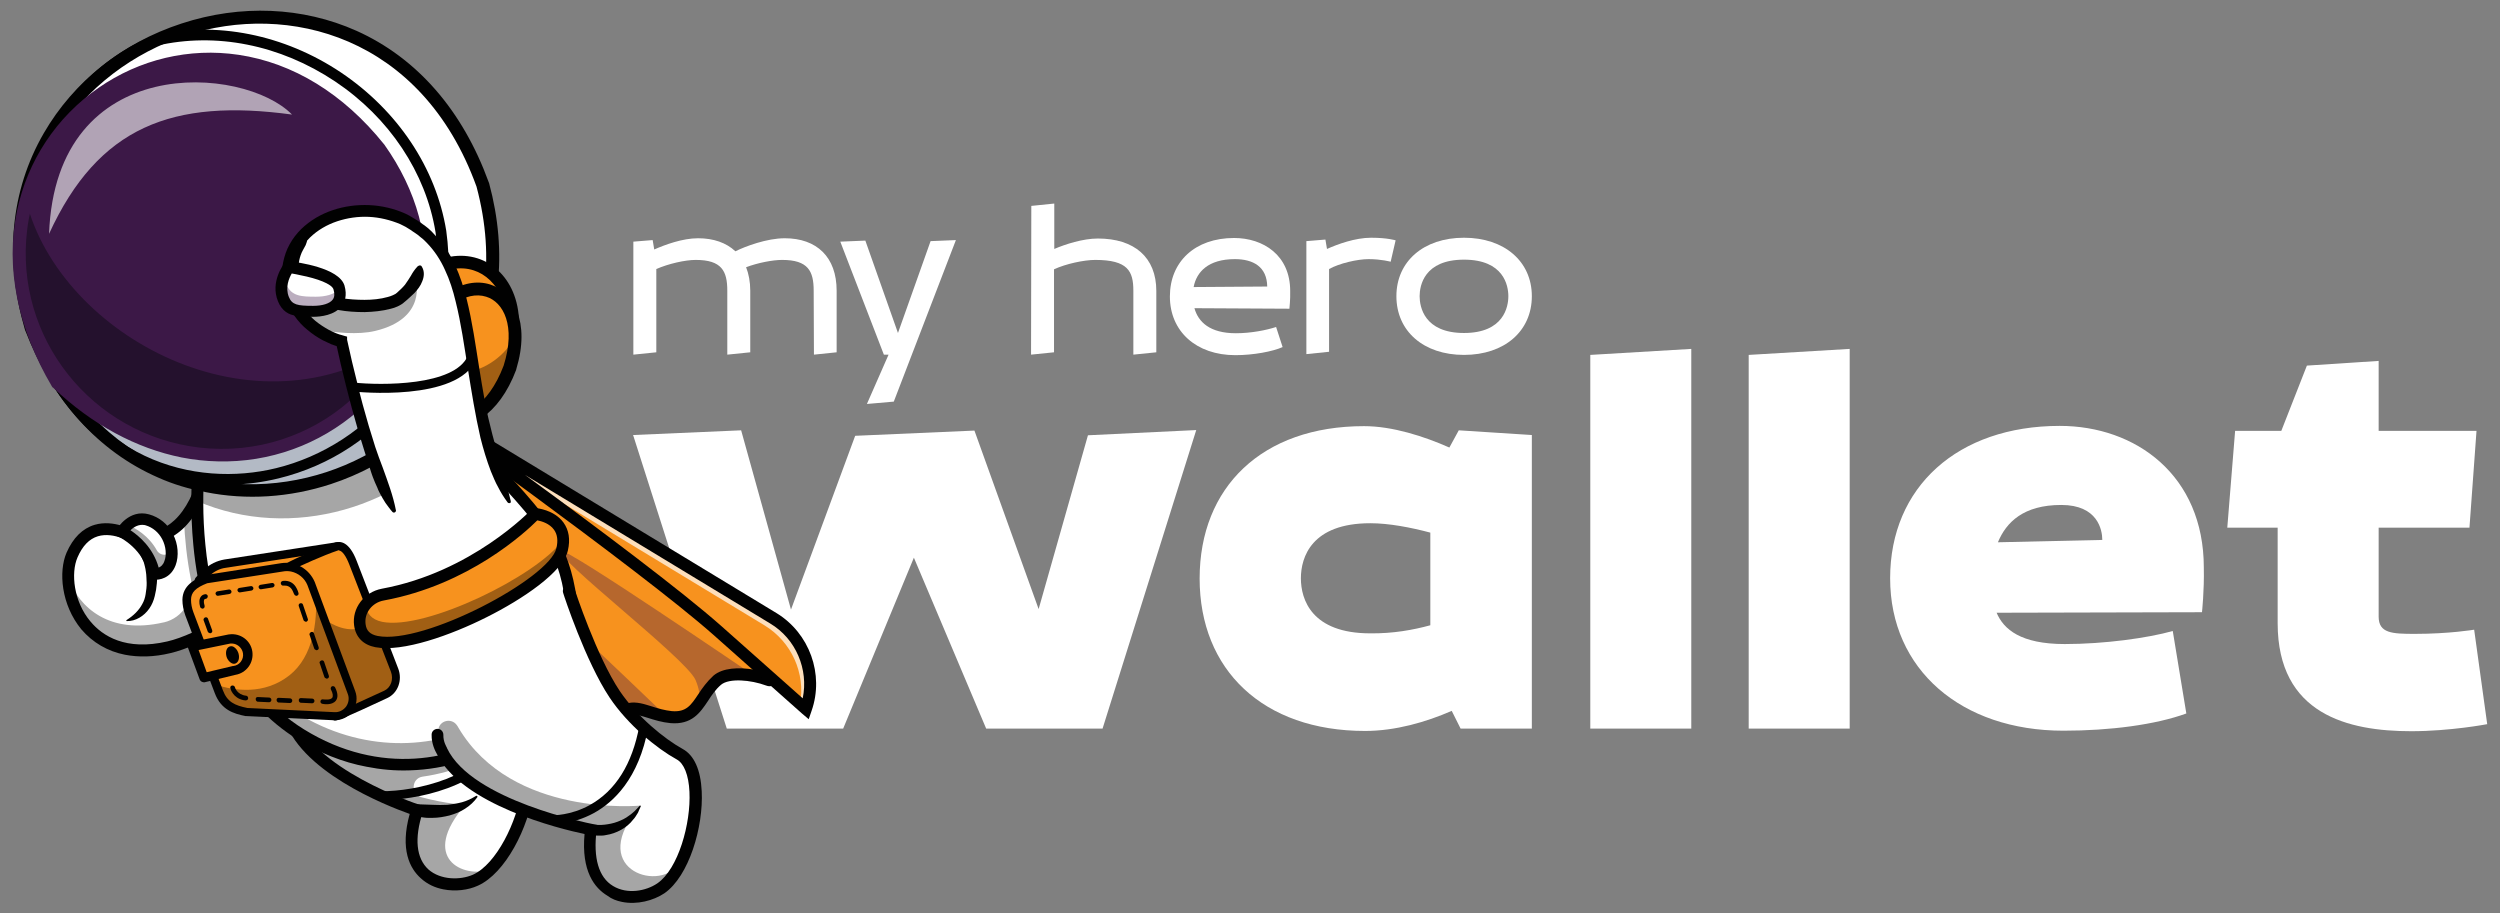<?xml version="1.0" encoding="utf-8"?>
<!-- Generator: Adobe Illustrator 26.4.1, SVG Export Plug-In . SVG Version: 6.00 Build 0)  -->
<svg version="1.1" id="Layer_1" xmlns="http://www.w3.org/2000/svg" xmlns:xlink="http://www.w3.org/1999/xlink" x="0px" y="0px"
	 viewBox="0 0 958 350" style="enable-background:new 0 0 958 350;" xml:space="preserve">
<rect x="0" y="0" width="958" height="350" fill="#808080" stroke="none"/>
<style type="text/css">
	.st0{fill:#FFFFFF;}
	.st1{fill:#F7921E;}
	.st2{opacity:0.35;}
	.st3{fill:#3C1847;}
	.st4{fill:#010101;}
	.st5{opacity:0.7;}
	.st6{fill:#253959;}
	.st7{fill:#24112D;}
	.st8{opacity:0.6;}
</style>
<g>
	<g>
		<g>
			<g>
				<path class="st0" d="M395.2,78.9L404,78v17.4c4.2-1.8,11-4,16.7-4c14,0,22.4,7.2,22.4,20.1V135l-8.8,0.9v-24.5
					c0-7.5-2.1-11.8-14.6-11.8c-4.3,0-11.3,1.5-15.8,3.6V135l-8.8,0.9L395.2,78.9L395.2,78.9z"/>
				<path class="st0" d="M494.1,118.3l-36.4-0.2c1.5,5.3,5.9,9.6,15.9,9.6c5.8,0,11.8-1.2,15.4-2.4l2.5,7.7
					c-3.8,1.7-11.2,3.1-18.1,3.1c-15,0-25.1-9.1-25.1-22.5c0-13.3,9.6-22.4,24.6-22.4c11.2,0,21.5,6.6,21.5,20.3
					C494.5,114.7,494.1,118.3,494.1,118.3z M457.4,110l28.2-0.2c-0.1-7.6-5.4-10.5-12.4-10.5C463,99.3,458.5,104.2,457.4,110z"/>
				<path class="st0" d="M534.8,92.1l-1.9,8.2c0,0-3.5-1-8.5-1c-4.2,0-11.2,1.6-15.1,3.8v31.7l-8.7,0.9V92.4l7.3-0.6l0.6,3.6
					c4-1.8,10.8-4.3,16.9-4.3C531.7,91.1,534.8,92.1,534.8,92.1z"/>
				<path class="st0" d="M535.1,113.5c0-13.3,10.4-22.4,25.9-22.4s26,9.1,26,22.4c0,13.4-10.5,22.5-26,22.5S535.1,126.9,535.1,113.5
					z M544,113.5c0,4,1.7,14.1,17,14.1s17-10.1,17-14.1s-1.7-14-17-14S544,109.5,544,113.5z"/>
			</g>
			<g>
				<path class="st0" d="M311.8,111.4c0-7.5-2.1-11.8-12.1-11.8c-3.6,0-9.3,1.1-13.8,2.8c1,2.5,1.6,5.6,1.6,9V135l-8.8,0.9v-24.5
					c0-7.5-2.1-11.8-12.1-11.8c-4.1,0-10.6,1.5-15.1,3.5V135l-8.8,0.9V92.6l7.4-0.6l0.6,3.6c4.1-1.8,10.8-4.3,16.8-4.3
					c5.9,0,10.8,1.7,14.3,5c3.8-1.9,12.1-5,18.9-5c12.3,0,19.9,7.2,19.9,20.1V135l-8.7,0.9L311.8,111.4z"/>
				<path class="st0" d="M366.3,92l-23.8,61.9l-10.3,0.9l8.3-18.9h-1.8L322,92.6l9.6-0.4l12.5,35.4l12.5-35.2L366.3,92z"/>
			</g>
		</g>
		<g>
			<path class="st0" d="M458.4,164.8l-35.9,114.4h-44.6l-27.7-65.5l-27.1,65.5h-44.6l-35.9-112.5l41.4-1.8l19.1,68.7l24.6-66.6
				l45.7-2l24.6,68.4l18.9-66.6L458.4,164.8z"/>
			<path class="st0" d="M556.3,272.4c-9.8,4.3-21.6,7.7-33.2,7.7c-39.1,0-63.4-23.4-63.4-58.4s23.9-58.4,63-58.4
				c10.9,0,23,3.9,32.7,8.2l3.6-6.6l28,1.8v112.5h-27.3L556.3,272.4z M548.1,239.6v-35.5c-7.5-2-15.9-3.6-23-3.6
				c-22.5,0-26.6,13-26.6,21.1s4.1,21.1,26.6,21.1C533.8,242.8,541.5,241.4,548.1,239.6z"/>
			<path class="st0" d="M609.4,136l38.7-2.3v145.5h-38.7V136z"/>
			<path class="st0" d="M670.1,136l38.7-2.3v145.5h-38.7V136z"/>
			<path class="st0" d="M843.8,234.6l-78.7,0.2c2.7,6.4,9.3,12,26.1,12c15.2,0,31.8-2.3,41.4-5l5.2,31.6
				c-11.8,4.3-29.1,6.6-47.1,6.6c-39.1,0-66.4-23.4-66.4-58.4s25.9-58.4,65-58.4c29.1,0,55.2,18.9,55.2,54.3
				C844.7,226.4,843.8,234.6,843.8,234.6z M765.6,207.8l40-0.9c0-3.9-1.8-13.4-15.7-13.4C775.4,193.5,768.8,200.1,765.6,207.8z"/>
			<path class="st0" d="M874.2,165.1l9.8-25l27.5-1.8v26.8H949l-2.7,37.1h-34.8v34.1c0,6.4,5.2,6.6,13.9,6.6
				c13.2,0,22.7-1.6,22.7-1.6l5,36.2c0,0-14.1,2.7-29.1,2.7c-24.1,0-51.2-6.4-51.2-41.4v-36.6h-19.3l3-37.1L874.2,165.1L874.2,165.1
				z"/>
		</g>
	</g>
	<g>
		<g>
			<g>
				<path class="st1" d="M294.5,260.5c-1.7-0.6-3.5-1.1-5.4-1.5l0,0c-5.4-1-11.2-0.9-14.2,1.6c-3.1,2.7-4.9,6-6.9,8.8
					c-2.4,3.3-5.1,5.8-10.8,5.3c-0.6-0.1-1.2-0.1-1.8-0.2c-8.6-1.4-14.8-7.1-18.9,2l-19.9-38.8l-34.4-66.9l84.5,57.2l28,31.5
					C295.5,260.3,295.4,260.8,294.5,260.5z"/>
			</g>
		</g>
		<g class="st2">
			<g>
				<path class="st3" d="M289.1,259c-5.4-1-11.2-0.9-14.2,1.6c-3.1,2.7-4.9,6-6.9,8.8c0.3-2.3,0.1-5.2-1.5-8.9
					c-3.9-8.5-54.6-47.1-51.3-49.3C217.3,210,288,258.3,289.1,259z"/>
			</g>
		</g>
		<g class="st2">
			<g>
				<path class="st3" d="M255.4,274.5c-8.6-1.4-14.8-7.1-18.9,2l-19.9-38.8C232.7,252.7,250.8,270.1,255.4,274.5z"/>
			</g>
		</g>
		<g>
			<g>
				<path class="st3" d="M181.6,170.1l85.3,57.8l28,31.5c0.5,0.4,0.7,0.8,0.6,1.1c-0.1,0.2-0.4,0.4-1,0.1
					c-6.5-2.4-15.5-3.2-19.3,0.1c-2.3,2-3.9,4.3-5.4,6.6c-2.9,4.4-5.5,8.2-12.5,7.6c-3-0.2-5.7-1.1-8.1-1.9c-5.4-1.7-9.4-3-12.3,3.5
					l-0.2,0.5L181.6,170.1z M249.2,272.7c2.4,0.8,5.1,1.6,8,1.9c6.8,0.5,9.2-3.1,12.1-7.4c1.5-2.3,3.1-4.6,5.5-6.7
					c3.9-3.4,13.1-2.6,19.8-0.2c0.1,0,0.2,0.1,0.3,0.1c0.1,0,0.1,0,0.2,0c0-0.1-0.1-0.3-0.5-0.5l-28-31.5l-83.7-56.7L236.5,276
					c2.2-4.6,5.1-5.2,8.5-4.5C246.3,271.7,247.7,272.2,249.2,272.7z"/>
			</g>
		</g>
		<g>
			<g>
				<path class="st4" d="M176.1,164l91.9,62.3l0.2,0.2l28,31.6c1.5,1.3,1.4,2.7,0.9,3.6s-1.7,1.7-3.5,1c-5.9-2.2-14.2-2.9-17.3-0.3
					c-2.1,1.8-3.6,4-5,6.2c-3,4.5-6.2,9.2-14.4,8.5c-3.2-0.3-6.1-1.2-8.6-2c-5.8-1.8-7.7-2.2-9.8,2.4l-1.9,4.3L176.1,164z
					 M249.8,270.7c2.4,0.8,4.9,1.5,7.6,1.8c5.6,0.5,7.4-2.3,10.2-6.5c1.5-2.3,3.3-4.8,5.8-7.1c3.5-3,9.7-3.3,15.5-2.3l-23.8-26.8
					l-76.8-52.1l48.4,94.2c2.6-2.9,5.7-3,8.8-2.4C247,269.8,248.4,270.3,249.8,270.7z M294.7,259.6L294.7,259.6L294.7,259.6z"/>
			</g>
		</g>
		<g>
			<g>
				<path class="st1" d="M154.9,151.1l141.4,85.7c11.9,7.2,17.1,21.7,12.5,34.8l0,0c0,0-19.5-17.4-34-30.2
					C246.5,216.5,154.9,151.1,154.9,151.1z"/>
			</g>
		</g>
		<g class="st5">
			<g>
				<path class="st0" d="M308.8,271.7c0,0-0.8-0.7-2.2-1.9c2.1-11.8-3.2-23.8-13.7-30.2l-97.5-59.1c-22.1-16.2-39.8-28.8-40.5-29.3
					l141.4,85.7C308.2,244.1,313.4,258.6,308.8,271.7z"/>
			</g>
		</g>
		<g>
			<g>
				<path class="st4" d="M307.3,273.4c-0.2-0.2-19.7-17.5-34-30.2c-27.9-24.7-118.8-89.6-119.7-90.2l2.5-3.8l141.4,85.7
					c12.7,7.7,18.4,23.5,13.5,37.5l-1.1,3.2L307.3,273.4z M276.3,239.8c11.1,9.9,25.4,22.5,31.3,27.8c2.3-11.1-2.6-22.8-12.5-28.7
					L201.2,182C228.8,202.1,261.4,226.6,276.3,239.8z"/>
			</g>
		</g>
		<g>
			<g>
				<path class="st0" d="M182.2,337.4c-10.7,4.8-30.9-0.1-22.3-26.8c0,0-19.2-6.2-33.7-17.1c-7.2-5.4-13.3-12-15.3-19.6l55.4-55.4
					c0,0,5.8,27.6,12.3,42.7c3.7,8.6,10,17.1,15.8,22.9c1.6,1.6,3.1,3,4.5,4.1C208.9,296.2,196.8,330.9,182.2,337.4z"/>
			</g>
		</g>
		<g class="st2">
			<g>
				<path class="st4" d="M188.1,333.2c-1.9,1.8-3.8,3.3-5.8,4.1c-10.7,4.8-30.9-0.1-22.3-26.8c0,0-19.2-6.2-33.7-17.1l0,0
					c-1.4-1.1-2.8-2.2-4.2-3.4c-0.2-0.2-0.5-0.4-0.7-0.7c-1.9-1.7-3.6-3.6-5.2-5.5c-0.1-0.2-0.2-0.3-0.4-0.5c-0.5-0.7-1-1.4-1.5-2.1
					c-0.1-0.2-0.3-0.4-0.4-0.6c-0.3-0.4-0.5-0.9-0.8-1.3c-0.1-0.2-0.2-0.4-0.3-0.6c-0.2-0.5-0.5-0.9-0.7-1.4
					c-0.1-0.2-0.2-0.4-0.3-0.6s-0.2-0.5-0.3-0.7s-0.2-0.5-0.2-0.7c-0.1-0.2-0.1-0.3-0.2-0.5c0-0.1-0.1-0.2-0.1-0.4
					c-0.1-0.2-0.1-0.4-0.2-0.5l55.4-55.4l0,0l0,0v0.1c0.1,0.3,0.2,0.9,0.4,1.9c1.5,6.7,6.4,28,11.8,40.7c3.7,8.6,10,17.1,15.8,22.9
					c-9,7-20.1,11.8-32.2,13.5c-4.4,0.6-4.7,6.8-0.5,7.9c9.6,2.6,16.8,2.9,16.8,2.9C160.7,328.7,177.2,336.8,188.1,333.2z"/>
			</g>
		</g>
		<g>
			<g>
				<path class="st4" d="M169.9,340.8c4.6,0.9,9.5,0.3,13.2-1.4c10.6-4.7,19.5-22.4,21.3-36.1c1-8.1-0.4-14-4.2-17
					c-6.1-4.9-14.9-15.2-19.6-26.1c-6.4-14.7-12.1-42-12.1-42.3c-0.3-1.2-1.5-2-2.7-1.8c-1.2,0.3-2,1.5-1.8,2.7
					c0.2,1.1,5.9,28,12.4,43.2c5,11.6,14.3,22.5,20.9,27.8c2.4,2,3.4,6.6,2.5,12.9c-1.6,12.1-9.6,28.5-18.6,32.5
					c-4.8,2.1-12.3,2.1-17-2c-4.7-4.3-5.5-11.9-2.2-22l0.7-2.2l-2.2-0.7c-0.4-0.1-41.9-13.8-47.5-35.1c-0.3-1.2-1.6-1.9-2.8-1.6
					s-1.9,1.6-1.6,2.8c5.5,21,39.4,34.3,48.4,37.5c-3.8,13.7,0.1,20.9,4.2,24.6C163.8,338.9,166.8,340.2,169.9,340.8z"/>
			</g>
		</g>
		<g>
			<g>
				<path class="st4" d="M145.5,306.6c0.1,0,0.2,0,0.3,0c12.9,0.1,39.6-4.6,48.7-23.2c0.4-0.8,0.1-1.9-0.8-2.3
					c-0.8-0.4-1.9-0.1-2.3,0.8c-7.7,15.8-31.5,21.4-45.6,21.3c-0.9,0-1.7,0.8-1.7,1.7C144.1,305.7,144.7,306.4,145.5,306.6z"/>
			</g>
		</g>
		<g>
			<g>
				<path class="st4" d="M159.3,312.7c1.2,0.3,2.2,0.5,3.3,0.6c0.5,0.1,1.1,0.1,1.6,0.1s1.1,0,1.6,0c2.2,0,4.3-0.4,6.4-0.9
					c2.1-0.6,4.2-1.4,6-2.6c1.9-1.2,3.5-2.7,4.7-4.4c0.1-0.2,0.1-0.4-0.1-0.5c-0.1-0.1-0.3-0.1-0.4,0l0,0c-1.8,1.1-3.5,1.9-5.3,2.4
					c-1.9,0.5-3.7,0.8-5.6,1c-1.9,0.1-3.8,0.1-5.7,0c-1,0-1.9-0.1-2.9-0.1c-0.9,0-1.9-0.1-2.8-0.1h-0.2c-1.3,0-2.3,1-2.4,2.2
					C157.7,311.5,158.4,312.4,159.3,312.7z"/>
			</g>
		</g>
		<g>
			<g>
				<path class="st0" d="M79.2,242.3c-5.4,2.8-10.6,4.9-14.5,5.8c-32.6,7.6-42.7-22.3-37-35.4c7.6-17.7,24.5-6.3,24.5-6.3
					c6.9,0.6,13.3-1.6,18.4-7.7c6.3-7.5,10.7-20.8,11.6-41.9c0.2-3.5,0.2-7.1,0.2-11l4.1,9.5l21.3,49
					C112.2,219.4,94.7,234.2,79.2,242.3z"/>
			</g>
		</g>
		<g class="st2">
			<g>
				<path class="st4" d="M108.2,212.6c-0.1,0.3-0.1,0.5-0.2,0.8v0.1c-0.1,0.2-0.1,0.5-0.2,0.7v0.1c-0.1,0.2-0.1,0.5-0.2,0.7
					c-0.1,0.2-0.1,0.4-0.2,0.6c0,0.1-0.1,0.2-0.1,0.3c-0.3,0.7-0.6,1.5-1,2.2c-0.1,0.3-0.3,0.5-0.4,0.8l0,0
					c-0.1,0.2-0.2,0.5-0.4,0.7l-0.1,0.1c-0.1,0.2-0.3,0.5-0.4,0.7c-0.2,0.3-0.3,0.5-0.5,0.8c-0.1,0.1-0.2,0.2-0.2,0.4
					c-0.2,0.3-0.3,0.5-0.5,0.8c0,0,0,0.1-0.1,0.1c-0.1,0.2-0.2,0.3-0.3,0.5c-0.2,0.3-0.4,0.5-0.6,0.8c-0.1,0.2-0.2,0.3-0.4,0.5
					c-0.4,0.5-0.8,1-1.3,1.6c-0.2,0.2-0.4,0.4-0.6,0.6c-1.2,1.4-2.6,2.7-4,4c-0.2,0.2-0.3,0.3-0.5,0.5s-0.3,0.3-0.5,0.5
					c-0.4,0.3-0.7,0.6-1.1,0.9c-0.3,0.3-0.7,0.6-1,0.9c-0.9,0.8-1.9,1.5-2.9,2.2c-0.2,0.1-0.4,0.3-0.6,0.4c-2.2,1.6-4.4,3-6.7,4.3
					c-0.3,0.2-0.6,0.3-0.9,0.5c-0.1,0-0.1,0.1-0.2,0.1c-0.4,0.2-0.8,0.5-1.2,0.7c-0.6,0.3-1.2,0.6-1.8,1c-5.4,2.8-10.6,4.9-14.5,5.8
					c-26.7,6.2-38.3-12.7-38.5-26.9c4.2,11.5,15.9,21.9,36.6,17.1h0.1c7.3-1.7,11.8-9,10.4-16.3c-1.6-8-2.4-15.8-2.7-23.2
					c6.3-7.5,10.7-20.8,11.6-41.9l4.3-1.6l20,45.9l1.3,3.1C108.7,207.1,108.8,209.8,108.2,212.6z"/>
			</g>
		</g>
		<g>
			<g>
				<path class="st4" d="M47.9,250.9c5.2,1,11.1,0.9,17.3-0.6c11.8-2.7,33.5-14.6,42-29c3.6-6,4.5-12,2.9-17.6
					c-0.3-1.2-1.6-1.9-2.8-1.6c-1.2,0.3-1.9,1.6-1.6,2.8c1.3,4.4,0.4,9.1-2.5,14c-7.5,12.8-27.8,24.3-39.1,26.9
					c-15.9,3.7-24.8-2.1-29.4-7.6c-6.5-7.7-7.6-18.6-5-24.6c1.9-4.4,4.5-7.1,7.8-8.1c6.3-1.9,13.3,2.7,13.3,2.8l0.5,0.3l0.6,0.1
					c6.9,0.6,13-1.4,18-5.9c10-9.2,15-28.4,14.8-56.9c0-1.3-1-2.3-2.3-2.3s-2.3,1-2.3,2.3c0.2,26.8-4.4,45.3-13.3,53.5
					c-3.9,3.6-8.5,5.2-13.9,4.8c-2-1.2-9.4-5.2-16.6-3.1c-4.7,1.4-8.3,5-10.8,10.7c-3.1,7.2-2.1,19.9,5.7,29.4
					C35.6,246.3,41.3,249.6,47.9,250.9z"/>
			</g>
		</g>
		<g>
			<g>
				<path class="st0" d="M171.3,291.1c-17.4,4.2-37.4,1.9-56.1-9.7c-33.3-20.6-39.7-61.2-39.7-89.5c0-17.8,2.6-30.7,2.6-30.7
					l89.9-33.1c1.4,15.4,5.3,26.6,10.4,35.6c9.7,17.3,23.7,26.6,32.5,42.2c3.1,5.5,5.6,11.7,7,19.3c0.1,0.3,0.1,0.6,0.2,0.8
					c0.4,2.5,0.7,5,0.8,7.4C220.2,261.6,199,284.5,171.3,291.1z"/>
			</g>
		</g>
		<g class="st2">
			<g>
				<path class="st4" d="M115.3,281.4c-24-14.8-34-40-37.7-63.4c4.7,20.9,15,42.1,36.2,55.2c49.7,30.7,109.2-4.2,103.4-52.1
					c0.4,1.6,0.8,3.3,1.1,5.1C227,275.7,166.1,312.8,115.3,281.4z"/>
			</g>
		</g>
		<g>
			<g>
				<path class="st4" d="M114.1,283.4c-22.8-14.1-36.7-39.8-40-74.4c-2.5-25.9,1.7-47.3,1.8-48.2l0.2-1.3l93.9-34.6l0.3,3
					c2.7,29.9,15,43.5,26.9,56.6c10.1,11.2,19.7,21.8,23.2,41.2c4,22.4-5.5,43.9-25.4,57.4c-11.1,7.5-24.2,11.7-38,12.1
					c-5.6,0.2-11.1-0.3-16.6-1.4C131.3,292.1,122.4,288.5,114.1,283.4z M80.2,163c-0.8,4.9-3.7,23.9-1.5,45.7
					c2.2,23,10.6,54,37.8,70.8c29.3,18.1,58.5,11.8,76-0.1c18.4-12.5,27.1-32.2,23.5-52.8c-3.2-18.1-12.4-28.2-22.1-38.9
					c-12-13.3-24.4-27-27.7-56.3L80.2,163z"/>
			</g>
		</g>
		<g class="st2">
			<g>
				<path class="st4" d="M178.4,163.8c-23.1,30.9-66.9,43.8-102.9,28.2c0-17.8,2.6-30.7,2.6-30.7l89.9-33.1
					C169.5,143.6,173.4,154.8,178.4,163.8z"/>
			</g>
		</g>
		<g class="st2">
			<g>
				<path class="st3" d="M162.4,161.2c-11.7-3.2-17.1-19.4-11.5-35.3c3.7,18.6,27.7-5.6,30.7-13.4
					C210.2,126.8,183.6,167.5,162.4,161.2z"/>
			</g>
		</g>
		<g class="st5">
			<g>
				<path class="st0" d="M146.4,109.3c-7.9,14.9-25,6.2-20.3-7.8C132.9,84.1,153.2,94.1,146.4,109.3z"/>
			</g>
		</g>
		<g>
			<g>
				<g>
					<path class="st0" d="M12,125.9C55.9,239,215.3,183.7,184.9,70.7C142.7-46.2-21.9,11.2,12,125.9z"/>
				</g>
			</g>
			<g>
				<g>
					<path class="st0" d="M12,125.9C55.9,239,215.3,183.7,184.9,70.7C142.7-46.2-21.9,11.2,12,125.9z"/>
				</g>
			</g>
			<g>
				<g>
					<path class="st0" d="M12,125.9C55.9,239,215.3,183.7,184.9,70.7C142.7-46.2-21.9,11.2,12,125.9z"/>
				</g>
			</g>
			<g>
				<g>
					<path class="st3" d="M60.9,182.4c-22.7-9.9-40.2-29.3-50.5-55.9v-0.1c-8-27.2-5.6-53.1,7-75C28.7,31.9,47.3,17.1,69.8,9.7
						s46.1-6.4,66.5,2.7c23,10.3,40.4,30.3,50.3,57.7v0.1c7.2,26.8,4.3,52.3-8.3,73.7c-11.3,19.1-29.7,33.7-51.8,40.9
						c-15.8,5.2-32.1,6.2-47.6,3.1C72.7,186.8,66.7,184.9,60.9,182.4z M70.9,13C31.2,26-3.7,66.7,13.6,125.3
						c22.1,56.9,72,69.3,111.7,56.3c38.7-12.7,73.4-52.6,57.9-110.3C162.1,12.8,110.2,0.1,70.9,13z M12,125.9L12,125.9L12,125.9z"/>
				</g>
			</g>
			<g class="st2">
				<g>
					<path class="st6" d="M12,125.9c36.2,98.4,174.3,72.6,176.9-28.1c-11.3,30.9-22.5,30.3-42.1,43.7C86.3,186,11.9,133.2,12.5,67.1
						C5.7,86.4,5.8,107.1,12,125.9z"/>
				</g>
			</g>
			<g>
				<g>
					<path class="st4" d="M60.6,183c-22.9-10-40.5-29.5-50.9-56.3l-0.1-0.2C1.6,99.2,4,73.1,16.8,51C28.2,31.3,46.9,16.4,69.6,9
						c22.6-7.4,46.4-6.4,67,2.8c23.2,10.4,40.7,30.5,50.7,58.1l0.1,0.2c7.3,27,4.3,52.7-8.4,74.2c-11.4,19.3-30,33.9-52.2,41.2
						c-15.9,5.2-32.4,6.2-47.9,3.1C72.5,187.4,66.4,185.6,60.6,183z M71.1,13.6c-39.4,13-73.9,53.3-56.8,111.5
						c22,56.4,71.5,68.7,110.8,55.8c38.4-12.6,72.8-52.2,57.5-109.4C161.6,13.5,110.1,0.8,71.1,13.6z M12,125.9L12,125.9L12,125.9z"
						/>
				</g>
			</g>
			<g>
				<g>
					<path class="st3" d="M22.1,146.8c77.5,73.2,177.3-14,123.1-90.1C79.4-24.7-33,53.4,22.1,146.8z"/>
				</g>
			</g>
			<g>
				<g>
					<path class="st7" d="M10.7,79.5c-21.7,93.9,110.8,132.2,144.8,49.7C101,170,25.6,130.7,10.7,79.5z"/>
				</g>
			</g>
			<g>
				<g>
					<path class="st4" d="M51.5,177.2c-18.7-9.7-33-27.2-41.4-50.7l0,0c-7-20-6.2-43.6,2.3-64.7c9-22.3,25.4-39.4,46.3-48.2l0.3-0.1
						c23.8-5.5,49.9-0.3,71.7,14.3c21.7,14.6,36.4,36.6,40.3,60.6c3.2,23.2-2.1,44.8-15.2,62.5c-11.9,16.1-29.3,27.6-49,32.4
						c-11.8,2.9-23.9,3.2-35.3,0.9C64.6,182.9,57.8,180.5,51.5,177.2z M60.1,17.5C16.4,36,0.9,88.1,13.9,125.2
						c18.7,52,61.2,61.7,91.9,54.2c35.3-8.6,67.7-42.5,61.1-90.4c-3.7-22.8-17.7-43.9-38.5-57.8c-10.5-7-22-11.8-33.7-14.1
						C83.2,14.8,71.4,14.9,60.1,17.5z M12,125.9L12,125.9L12,125.9z"/>
				</g>
			</g>
			<g>
				<g>
					<path class="st3" d="M20.4,148.6l-0.3-0.2l-0.2-0.3C6.7,125.7,2,102.4,6.5,80.9c4-19.3,15.1-36,31.2-47.2
						c15.8-11,34.9-15.5,53.7-12.7c20.9,3.1,40.2,14.9,55.7,34.2l0.1,0.1c12.6,17.7,17.9,37.3,15.2,56.5
						c-2.4,17.4-11.4,33.6-25.1,45.6c-14.9,13-34,19.9-53.8,19.4c-4.7-0.1-9.3-0.6-13.9-1.5C52.2,171.8,35.4,162.8,20.4,148.6z
						 M40.5,37.6C25.1,48.2,13.1,66.1,10.4,88.1c-5,41.2,24.7,78.5,65.9,83.4c22.3,2.6,42.9-4.9,57.6-17.8
						c23.7-20.6,35.7-58.2,9.2-95.5C110.4,17.6,68,18.6,40.5,37.6z M22.1,146.8L22.1,146.8L22.1,146.8z"/>
				</g>
			</g>
			<g>
				<g>
					<path class="st1" d="M194.3,138.2c-15.1,40.1-56.5,28.4-46-11.3C162.6,84.3,206.9,96.8,194.3,138.2z"/>
				</g>
			</g>
			<g>
				<g>
					<path class="st4" d="M160.1,164.5c-11.1-3.6-19.8-16.8-14.1-38.3v-0.1c3.6-10.6,9.2-18.8,16.4-23.6c6.5-4.3,14-5.6,20.6-3.5
						c11.3,3.6,20.4,17.6,13.6,39.9l-0.1,0.1c-8,21.3-22.9,28.3-34.3,26C161.6,164.9,160.8,164.7,160.1,164.5z M181.5,103.6
						c-10.2-3.3-24.1,3.9-30.8,23.9c-4.8,18.4,2,29.5,10.9,32.3c9.4,3,23-2.7,30.4-22.4C197.8,118.3,190.6,106.5,181.5,103.6z"/>
				</g>
			</g>
			<g>
				<g>
					<path class="st1" d="M195.5,140.8c-12.2,32.5-43.4,24.2-34.9-7.9C172,98,205.9,107,195.5,140.8z"/>
				</g>
			</g>
			<g>
				<g>
					<path class="st4" d="M168.6,163.2c-8.5-2.7-15.1-13.3-10.4-30.9v-0.1c6.4-19.4,19.7-26.3,29.6-23.2c8.8,2.8,15.6,14.2,10,32.6
						v0.1c-6.7,17.8-18.6,23.7-27.5,21.9C169.7,163.5,169.2,163.4,168.6,163.2z M186.3,113.7c-7.6-2.4-18.1,3.7-23.5,20
						c-3.8,14.4,0.9,22.9,7.2,24.9c6.9,2.2,17-2.6,23-18.5C197.8,124.9,192.9,115.7,186.3,113.7z"/>
				</g>
			</g>
			<g class="st8">
				<g>
					<path class="st0" d="M18.8,89.6c2.6-70.3,74.8-64.5,93.1-45.7C66.2,37.7,37.7,48.4,18.8,89.6z"/>
				</g>
			</g>
			<g class="st2">
				<g>
					<path class="st4" d="M157.3,140.2c0.4-4.9,2.1-9.6,4.7-13.8c1.3,23.9,26.2,18.7,34.9,3.5C194.9,164.5,157.5,173.1,157.3,140.2z
						"/>
				</g>
			</g>
		</g>
		<g>
			<g>
				<path class="st4" d="M50.7,208.2c0.1,0.1,0.4,0.4,0.6,0.6c0.2,0.3,0.4,0.5,0.6,0.8s0.4,0.5,0.6,0.8s0.4,0.6,0.6,0.9
					c0.7,1.2,1.3,2.4,1.8,3.7c0.3,0.6,0.4,1.3,0.6,2s0.3,1.4,0.4,2.1c0.1,0.7,0.2,1.4,0.2,2.1c0,0.7,0.1,1.4,0.1,2.1
					c0,0.7,0,1.4-0.1,2.2c-0.1,0.7-0.2,1.4-0.3,2.2c-0.2,1.3-0.6,2.6-1.3,3.8c-1.3,2.4-3.3,4.4-6,6.1l0,0c-0.1,0.1-0.1,0.2-0.1,0.3
					c0,0.1,0.1,0.1,0.2,0.1c3.3,0.1,6.6-1.9,8.6-4.8c1-1.4,1.7-3.1,2.1-4.8c0.2-0.8,0.3-1.6,0.5-2.4c0.1-0.8,0.2-1.6,0.3-2.5
					c0.3-3.3,0-6.7-1.1-10c-0.5-1.6-1.3-3.2-2.1-4.7c-0.2-0.4-0.4-0.7-0.7-1.1c-0.2-0.4-0.5-0.7-0.8-1s-0.6-0.7-0.9-1s-0.6-0.6-1-1
					c-0.9-0.8-2.4-0.7-3.2,0.2c-0.8,0.9-0.7,2.3,0.1,3.1L50.7,208.2z"/>
			</g>
		</g>
		<g>
			<g>
				<path class="st0" d="M46.6,203.8c0,0,10.4,4.8,12.4,16.1c0,0,4.3,0.6,6.1-4.1c2.1-5.4-0.8-14.5-8.7-16.6
					C50.4,197.5,46.6,203.8,46.6,203.8z"/>
			</g>
		</g>
		<g class="st2">
			<g>
				<path class="st4" d="M65.1,215.8c-1.8,4.7-6.1,4.1-6.1,4.1c-2-11.3-12.4-16.1-12.4-16.1s0.8-1.4,2.3-2.7
					c3.1,1.3,8.1,4.2,11.2,9.8c1.2,2.1,4.2,2.3,5.5,0.3c0,0,0,0,0-0.1C65.9,212.8,65.7,214.4,65.1,215.8z"/>
			</g>
		</g>
		<g>
			<g>
				<path class="st4" d="M56.9,220.3c-1.8-9.9-11-14.4-11.2-14.5l-2.2-1l1.3-2.1c0.2-0.3,4.7-7.7,12.3-5.6c4,1.1,7.3,3.8,9.2,7.6
					c2,3.8,2.3,8.4,1,11.9c-1.9,5-6.3,5.8-8.4,5.5l-1.6-0.2L56.9,220.3z M50,203.2c3.2,2.1,8.7,6.7,10.8,14.3c0.8-0.3,1.7-1,2.2-2.5
					c0.9-2.3,0.6-5.6-0.8-8.3s-3.7-4.6-6.4-5.4c-0.1,0-0.3-0.1-0.4-0.1C53.1,200.8,51.2,202,50,203.2z"/>
			</g>
		</g>
		<g>
			<g>
				<path class="st0" d="M195.1,192.2l-43.7,3.9c-10.9-20.8-20.2-65.2-20.2-65.2s-4.8-1.1-9.8-4.7c-3.7-2.7-7.5-6.7-9.5-12.5
					c-0.6-1.9-1.1-3.9-1.3-6.2c-1.9-22.2,25.8-33,45.5-22.7C187,101,174.2,147.9,195.1,192.2z"/>
			</g>
		</g>
		<g class="st2">
			<g>
				<path class="st4" d="M143.8,126.8c-6.6,1.6-15.4,0.7-22.5-0.6c-3.7-2.7-7.5-6.7-9.5-12.5c11.4,2.9,40.7,8.5,47.5-6.5
					C159.3,107.2,163.9,122,143.8,126.8z"/>
			</g>
		</g>
		<g>
			<g>
				<path class="st4" d="M195.7,191.9c-0.5-2.2-1.1-4.3-1.7-6.4c-0.6-2.1-1.2-4.2-1.8-6.3c-1.2-4.2-2.4-8.4-3.5-12.6
					c-1.1-4.2-2.1-8.5-2.9-12.8c-0.8-4.3-1.5-8.7-2.2-13c-1.4-8.7-2.6-17.5-4.8-26.3c-1.1-4.4-2.5-8.7-4.4-12.9
					c-1.9-4.2-4.5-8.2-7.8-11.6l-1.2-1.3c-0.4-0.4-0.9-0.8-1.3-1.2l-1.4-1.1c-0.5-0.3-1-0.7-1.4-1c-0.5-0.3-1-0.7-1.5-1l-1.5-0.9
					c-0.5-0.3-1-0.6-1.5-0.9l-1.6-0.8c-4.3-1.9-9-3-13.7-3.2s-9.4,0.4-13.9,1.9s-8.7,3.9-12.2,7.3c-1.7,1.7-3.2,3.6-4.4,5.8
					c-1.2,2.1-2,4.5-2.5,6.9s-0.6,4.8-0.4,7.2c0.2,2.4,0.7,4.7,1.5,7c1.6,4.6,4.5,8.7,8.2,11.7c1.8,1.5,3.8,2.9,5.9,4
					c1,0.5,2.1,1,3.2,1.5c0.5,0.2,1.1,0.4,1.7,0.6c0.6,0.2,1.1,0.4,1.8,0.5l-1.7-1.8c1.2,5.6,2.5,11.2,3.9,16.7
					c1.4,5.6,2.9,11.1,4.5,16.6c0.8,2.8,1.7,5.5,2.5,8.2c0.9,2.7,1.7,5.5,2.6,8.2c0.2,0.7,0.5,1.4,0.7,2c0.3,0.7,0.5,1.3,0.8,2
					s0.6,1.3,0.9,2l0.4,1l0.5,1c0.7,1.3,1.4,2.6,2.2,3.8c0.9,1.2,1.7,2.4,2.7,3.5c0.3,0.3,0.8,0.3,1.1,0c0.2-0.2,0.3-0.5,0.2-0.7
					l0,0c-1.1-5.7-3.1-10.9-5-16.2c-0.5-1.3-1-2.6-1.5-4c-0.5-1.3-0.9-2.7-1.4-4c-0.8-2.7-1.7-5.4-2.5-8.1
					c-1.6-5.4-3.1-10.9-4.4-16.4c-1.4-5.5-2.7-11-3.9-16.6V129l-1.4-0.4c-0.4-0.1-0.9-0.3-1.4-0.4c-0.5-0.2-1-0.3-1.4-0.5
					c-1-0.4-1.9-0.8-2.8-1.3c-1.8-1-3.5-2.1-5.1-3.4c-3.1-2.6-5.5-6-6.8-9.8c-0.7-1.9-1.1-3.9-1.2-5.9c-0.2-2-0.1-4,0.3-6
					c0.4-1.9,1-3.8,2-5.6c1-1.7,2.2-3.3,3.6-4.7c2.9-2.8,6.5-4.9,10.4-6.2c3.9-1.3,8.1-1.9,12.2-1.7c4.1,0.2,8.2,1.2,12,2.8l1.4,0.7
					c0.5,0.2,0.9,0.5,1.4,0.8l1.3,0.8c0.4,0.3,0.8,0.6,1.3,0.9l1.3,0.9l1.2,1c0.4,0.3,0.8,0.6,1.2,1l1.1,1.1c2.9,3,5.2,6.5,6.9,10.3
					c1.8,3.8,3.1,7.9,4.1,12.1c2.1,8.4,3.3,17.1,4.7,25.9c1.4,8.7,2.8,17.6,4.8,26.3c1.1,4.4,2.4,8.7,4,12.9
					c0.9,2.1,1.7,4.2,2.8,6.1c1,2,2.2,3.9,3.6,5.8c0.2,0.3,0.7,0.4,1.1,0.2C195.7,192.6,195.8,192.3,195.7,191.9L195.7,191.9z"/>
			</g>
		</g>
		<g>
			<g>
				<path class="st4" d="M160,102.1c-1.2,1.3-1.9,2.4-2.5,3.5c-0.7,1.1-1.4,2.3-2.3,3.5c-0.9,1.1-2,2.1-3.1,3.1
					c-0.1,0.1-0.3,0.2-0.4,0.3c-0.1,0.1-0.2,0.2-0.3,0.2c-0.1,0.1-0.3,0.1-0.4,0.2c-0.1,0.1-0.3,0.1-0.4,0.2c-0.6,0.3-1.3,0.5-2,0.7
					c-2.8,0.8-5.9,1.1-8.9,1.1c-3.1,0-6.1-0.2-9.1-0.7s-5.9-1.3-8.6-2.6c-2.6-1.2-5-3-6.3-5.2c-0.7-1.1-1-2.3-1.2-3.6
					c-0.1-1.3,0-2.6,0.4-4c0.2-0.7,0.4-1.3,0.7-2s0.7-1.3,1-1.9c0.4-0.6,0.7-1.3,0.9-2c0.2-0.8,0.3-1.6,0-2.7l0,0
					c-0.1-0.6-0.7-0.9-1.2-0.8c-1.2,0.2-2,0.7-2.6,1.3c-0.6,0.6-1.1,1.3-1.5,2.1c-0.4,0.8-0.6,1.6-1,2.5c-0.3,0.8-0.6,1.7-0.8,2.5
					c-0.5,1.8-0.7,3.6-0.5,5.5c0.2,1.9,0.8,3.8,1.8,5.5s2.3,3.1,3.7,4.2c1.4,1.1,3,2.1,4.5,2.8c3.2,1.5,6.5,2.4,9.8,3
					s6.7,0.8,10,0.8c3.4-0.1,6.7-0.4,10.1-1.3c0.9-0.2,1.7-0.5,2.6-0.9c0.2-0.1,0.4-0.2,0.6-0.3c0.2-0.1,0.4-0.2,0.7-0.4
					c0.4-0.2,0.9-0.6,1.2-0.9c1.4-1.1,2.6-2.3,3.9-3.5c1.2-1.3,2.4-2.8,3-4.5c0.7-1.7,1-3.8-0.2-5.7c-0.2-0.4-0.7-0.5-1.1-0.3
					c-0.1,0-0.1,0.1-0.2,0.1L160,102.1z"/>
			</g>
		</g>
		<g>
			<g>
				<path class="st0" d="M110.7,102.4c0,0,17.5,2,19.2,7.8c2.1,7-4.2,9.1-9.9,9.2c-5.5,0.1-9.5-0.1-11.4-4.8
					C106.1,108.3,110.7,102.4,110.7,102.4z"/>
			</g>
		</g>
		<g class="st2">
			<g>
				<path class="st3" d="M120,119.4c-5.5,0-9.5-0.1-11.4-4.8c-1.4-3.5-0.6-6.9,0.4-9.2c0,1.1,0.3,2.3,0.7,3.5
					c1.9,4.7,5.9,4.8,11.4,4.8c3.4,0,7-0.8,8.9-2.9C131.6,117.3,125.6,119.3,120,119.4z"/>
			</g>
		</g>
		<g>
			<g>
				<path class="st4" d="M106.5,115.4c-3-7.5,2.2-14.1,2.4-14.4l0.8-1l1.2,0.1c3.2,0.4,19,2.5,21.1,9.3c1.1,3.8,0.1,6.4-1,7.8
					c-2.7,3.6-8.1,4.2-11,4.2c-2.1,0-4.3,0-6.4-0.4C110.7,120.7,108,119.2,106.5,115.4z M111.8,104.8c-1,1.7-2.6,5.3-1.1,9
					c1.2,3,3.3,3.4,9.3,3.4c3.6,0,6.4-0.9,7.5-2.4c0.7-0.9,0.8-2.2,0.3-3.9c-0.6-2.1-6.3-4.2-12.5-5.4
					C114.1,105.2,112.9,105,111.8,104.8z"/>
			</g>
		</g>
		<g>
			<g>
				<path class="st0" d="M215.8,226.1c0,0,10.7,26.2,19.9,39.9c6.7,10,17.4,18.9,24.9,22.9c11.3,6.2,5.8,42.4-7.3,51.4
					c-9.6,6.6-30.4,5.4-26.8-22.4c0,0-47-8.9-57.1-30.2l0,0c-2.7-4.6-2.1-10.4,1.6-14.2L215.8,226.1z"/>
			</g>
		</g>
		<g class="st2">
			<g>
				<path class="st4" d="M261.1,330.4c-2.1,4.3-4.7,7.9-7.8,10c-9.6,6.6-30.4,5.4-26.8-22.4c0,0-47-8.9-57.1-30.2
					c-1.5-2.6-2-5.6-1.4-8.4c0,0,0,0,0-0.1c0.7-3.3,5-4.2,7-1.5c0.3,0.4,0.5,0.7,0.7,1.1c20.5,34.6,69.8,29.8,69.8,29.8
					c-21,23.9,6.4,33.3,14.2,22.8C260,331,260.6,330.8,261.1,330.4z"/>
			</g>
		</g>
		<g>
			<g>
				<path class="st4" d="M238.3,345.6c5.8,1.2,12.1-0.5,16.3-3.3c9.4-6.5,15-25.4,14.3-39.1c-0.4-8.2-2.9-13.8-7.3-16.2
					c-6.9-3.8-17.4-12.3-24.1-22.2c-8.9-13.3-17.2-38.7-17.3-39c-0.4-1.2-1.7-1.9-2.9-1.5s-1.9,1.7-1.5,2.9
					c0.3,1.1,8.6,26.3,17.8,40.1c7,10.5,18.2,19.6,25.7,23.7c2.8,1.5,4.6,6,4.9,12.4c0.6,12.2-4.3,29.6-12.3,35.1
					c-4.4,3-11.6,4.3-17,1c-5.5-3.3-7.6-10.7-6.3-21.3l0.3-2.1l-2.1-0.4c-0.5-0.1-46-8.9-55.5-29l-0.1-0.3c0,0-1.4-2.2-1.3-4.8
					c0-1.3-1-2.3-2.2-2.3c-1.3,0-2.3,1-2.3,2.2c-0.1,3.6,1.5,6.5,1.9,7.2c9.5,19.7,47.2,28.9,56.7,30.9c-1.3,14.3,3.9,20.7,8.7,23.6
					C234.4,344.5,236.3,345.2,238.3,345.6z"/>
			</g>
		</g>
		<g>
			<g>
				<path class="st4" d="M134.9,150c0.1,0,0.1,0,0.2,0c1.6,0.2,40.3,4.1,47.4-12.3c0.4-0.9,0-1.9-0.9-2.3c-0.9-0.4-1.9,0-2.3,0.9
					c-5,11.7-33.4,11.4-43.8,10.3c-0.9-0.1-1.8,0.6-1.9,1.5C133.4,149,134,149.8,134.9,150z"/>
			</g>
		</g>
		<g>
			<g>
				<path class="st4" d="M211.3,315.8c0.1,0,0.2,0,0.3,0c0.3,0,7.6,0.3,15.9-4.2c7.5-4.1,17.3-13.1,20.9-32.9c0.2-0.9-0.4-1.8-1.4-2
					c-0.9-0.2-1.8,0.4-2,1.4c-2.7,14.7-9.1,24.9-19,30.4c-7.4,4.1-14.2,3.9-14.2,3.9c-0.9,0-1.7,0.7-1.8,1.6
					C209.9,315,210.5,315.7,211.3,315.8z"/>
			</g>
		</g>
		<g>
			<g>
				<path class="st4" d="M226.1,319.8c0.6,0.2,1.1,0.3,1.6,0.3c0.5,0.1,1,0.1,1.5,0.1s1,0,1.5,0s1-0.1,1.5-0.2c2-0.3,4-1,5.8-2
					s3.4-2.3,4.6-3.9c0.7-0.7,1.2-1.6,1.7-2.4c0.3-0.4,0.4-0.9,0.6-1.3s0.4-0.9,0.6-1.3c0.1-0.1,0-0.3-0.1-0.4c-0.1,0-0.2,0-0.3,0.1
					l0,0c-0.7,0.7-1.3,1.4-1.9,2c-0.7,0.6-1.3,1.2-2.1,1.7c-1.4,1.1-2.9,1.8-4.5,2.4s-3.2,0.9-4.8,1.1c-0.4,0-0.8,0.1-1.2,0.1
					s-0.8,0-1.2,0s-0.8,0-1.2,0h-1.1h-0.3c-1.1,0-1.9,0.8-2,1.8C224.7,318.8,225.2,319.6,226.1,319.8z"/>
			</g>
		</g>
		<g>
			<g>
				<path class="st1" d="M75.5,223.1l3.9-3.7c1.9-1.8,4.3-3,6.8-3.4l42.9-6.6c0.7-0.1,0.8,8.8,0.9,9.5l-6.1,9.7L75.5,223.1z"/>
			</g>
		</g>
		<g>
			<g>
				<path class="st4" d="M74.7,223.3c-0.3-0.8-0.1-1.7,0.6-2.3l3-2.8c2.1-2,4.8-3.3,7.7-3.8l42.9-6.6c0.5-0.1,1,0.1,1.3,0.4
					c0.8,0.6,1.1,1.5,1.3,8.9c0,0.7,0.1,1.4,0.1,1.5l0.1,0.6l-6.9,11l-48.2-5.5c-0.1,0-0.1,0-0.2,0
					C75.6,224.6,74.9,224.1,74.7,223.3z M77.4,223.4C77.5,223.4,77.5,223.4,77.4,223.4L77.4,223.4z M128.4,218.5
					c0-0.3,0-0.7-0.1-1.2c-0.1-1.3-0.2-4.4-0.4-6.1l-41.5,6.4c-2.3,0.3-4.3,1.4-6,2.9l-1.4,1.3l44.1,5L128.4,218.5z"/>
			</g>
		</g>
		<g>
			<g>
				<path class="st1" d="M147.8,266c-7.4,3.5-19.1,8.9-19.3,8.4l-5.8-17.7L110,217.6c-0.1-0.3,12.3-6,19.1-8.2
					c2.9-0.9,5,3.1,6.2,6.1l8.6,22.2l7.4,19C152.6,260.4,151.1,264.5,147.8,266z"/>
			</g>
		</g>
		<g class="st2">
			<g>
				<path class="st4" d="M147.8,266c-7.4,3.5-19.1,8.9-19.3,8.4l-5.8-17.7l-0.9-21.5c0,0,8.8,8.8,17.8,5c1.6-0.7,3-1.6,4.2-2.5
					l7.4,19C152.6,260.4,151.1,264.5,147.8,266z"/>
			</g>
		</g>
		<g>
			<g>
				<path class="st4" d="M127.9,276l-0.7-0.3L127,275l-18.6-56.9c-0.4-1.4,0.6-1.9,2.8-3c1.3-0.7,3.1-1.5,5-2.3
					c2.3-1,8.1-3.5,12.3-4.9c1.8-0.6,5.3-0.5,8.2,7.1l15.9,41.2c1.7,4.4-0.1,9.4-4.2,11.3c-17.1,8-19.4,8.8-20.3,8.6
					C128.1,276,128,276,127.9,276z M128.5,274.5L128.5,274.5L128.5,274.5z M129.6,210.9c-5.7,1.9-14.7,6-17.7,7.5l17.7,54.2
					c1.8-0.7,6.4-2.7,17.6-7.9c2.6-1.2,3.7-4.4,2.6-7.3l-16-41.2c-1.2-3.1-2.6-5-3.7-5.2C129.9,210.8,129.7,210.8,129.6,210.9z"/>
			</g>
		</g>
		<g>
			<g>
				<path class="st1" d="M128,274.7l-33.5-1.6c-5.1-1-8.7-2.5-10.7-7.8l-1-2.7l-10.3-27.2c-0.7-1.8-1-3.7-1-5.4
					c0.1-4.1,3.3-6.2,7.4-7.8l29.2-4.5c4.7-0.7,9.2,1.8,11,6.2l1.9,5.2l13.6,36.7C136.2,270.2,132.8,274.9,128,274.7z"/>
			</g>
		</g>
		<g class="st2">
			<g>
				<path class="st4" d="M128,274.5l-33.5-1.6c-5.1-1-8.7-2.5-10.7-7.8l-1-2.7c7,2.3,18.4,4,28.1-3.6c9.2-7.3,10.6-20.6,10.2-30
					l13.6,36.7C136.3,269.9,132.8,274.7,128,274.5z"/>
			</g>
		</g>
		<g>
			<g>
				<path class="st4" d="M82.3,265.6L71,235.8c-0.7-2-1.1-4-1.1-6c0.1-5.4,4.6-7.8,8.4-9.3l0.2-0.1l29.3-4.6
					c5.4-0.8,10.6,2.1,12.8,7.2l15.5,41.8c1,2.6,0.6,5.5-1.1,7.8c-1.6,2.3-4.3,3.5-7.1,3.4l-33.5-1.6h-0.2h-0.1
					C89.5,273.5,84.7,272,82.3,265.6z M108.4,219l-29,4.5c-4.4,1.7-6.2,3.5-6.2,6.3c0,1.6,0.3,3.2,0.9,4.8l11.3,29.9
					c1.7,4.5,4.5,5.8,9.4,6.8l33.4,1.6c1.7,0.1,3.3-0.7,4.4-2.1c1-1.4,1.3-3.2,0.7-4.8l-15.5-41.8c-1.1-2.7-3.5-4.6-6.3-5.2
					C110.4,218.8,109.4,218.8,108.4,219z"/>
			</g>
		</g>
		<g>
			<g>
				<g>
					<path class="st1" d="M205.1,197c0,0-22.8,24.4-58.4,30.9c-5.6,1-9.6,6-8.8,11.6c0.4,2.9,2,5.5,6.4,6.4
						c18.2,3.6,68.1-21.9,71.1-35.3C218.3,198.1,205.1,197,205.1,197z"/>
				</g>
			</g>
			<g class="st2">
				<g>
					<path class="st4" d="M215.4,210.6c-3.1,13.4-53,38.9-71.1,35.3c-4.4-0.9-6-3.5-6.4-6.4s0.5-5.6,2.2-7.7v0.1
						c0.4,2.9,2,5.5,6.4,6.4c16.6,3.3,59.6-17.7,69.3-31.5C215.9,207.9,215.8,209.2,215.4,210.6z"/>
				</g>
			</g>
			<g>
				<g>
					<path class="st4" d="M135.7,239.7c-0.9-6.6,3.8-12.8,10.6-14.1c34.4-6.3,57-30,57.2-30.2l0.7-0.8l1.1,0.1c0.3,0,7,0.6,10.6,5.5
						c2.1,2.9,2.7,6.5,1.7,10.8c-1.9,8.2-17.3,18.6-31.1,25.5c-13.7,6.9-32.2,13.5-42.7,11.5l0,0
						C139.2,247.1,136.3,244.2,135.7,239.7z M147.1,230.1c-4.5,0.8-7.6,4.8-7,9.1c0.3,2.5,1.7,3.9,4.6,4.5l0,0
						c17.7,3.5,65.9-22.1,68.5-33.6c0.7-2.9,0.4-5.3-0.9-7.1c-1.7-2.4-4.8-3.3-6.4-3.6C201.4,203.9,179.7,224.1,147.1,230.1z"/>
				</g>
			</g>
		</g>
		<g>
			<g>
				<g>
					<path class="st1" d="M88,244.9c3.3-0.5,6.4,1.8,6.9,5.1c0.5,3.3-1.8,6.4-5.1,6.9l-11.6,2.8l-4.4-11.9L88,244.9z"/>
					<path class="st4" d="M76.5,260.3l-4.4-11.9c-0.2-0.5-0.1-1,0.1-1.5c0.3-0.5,0.7-0.8,1.2-0.9l14.3-2.9h0.1
						c4.3-0.6,8.3,2.3,8.9,6.6c0.6,4.3-2.3,8.2-6.5,8.9l-11.6,2.8c-0.3,0.1-0.5,0.1-0.8,0C77.2,261.3,76.7,260.9,76.5,260.3z
						 M88.3,246.6l-12.2,2.5l3.1,8.5l10.1-2.4c0.1,0,0.1,0,0.2,0c2.3-0.3,4-2.5,3.6-4.9c-0.3-1.8-1.7-3.2-3.4-3.6
						C89.3,246.6,88.8,246.6,88.3,246.6z"/>
				</g>
				<g>
					<g>
						<g>
							
								<ellipse transform="matrix(0.954 -0.3 0.3 0.954 -71.083 38.244)" class="st4" cx="89.1" cy="250.8" rx="1.9" ry="2.9"/>
						</g>
						<g>
							<path class="st4" d="M86.8,251.6L86.8,251.6c-0.5-1.8,0-3.5,1.3-3.9c0.7-0.2,1.4,0,2,0.6c0.6,0.5,1,1.2,1.3,2.1
								c0.5,1.8,0,3.5-1.3,3.9c-0.3,0.1-0.6,0.1-0.9,0C88.2,254,87.2,253,86.8,251.6z M88.4,248.6c-0.7,0.2-1,1.4-0.7,2.7l0,0
								c0.4,1.3,1.3,2.2,2.1,1.9c0.7-0.2,1-1.4,0.7-2.7c-0.2-0.6-0.5-1.2-1-1.6c-0.1-0.1-0.4-0.3-0.7-0.4
								C88.6,248.6,88.5,248.6,88.4,248.6z M87.2,251.4L87.2,251.4L87.2,251.4z"/>
						</g>
					</g>
				</g>
			</g>
			<g>
				<path class="st4" d="M123.1,253.1c0.5-0.2,1,0.1,1.1,0.5l1.8,5.3c0.2,0.5-0.1,1-0.5,1.1c-0.2,0.1-0.3,0.1-0.5,0
					c-0.3-0.1-0.6-0.3-0.7-0.6l-1.8-5.3C122.3,253.8,122.6,253.3,123.1,253.1z"/>
				<path class="st4" d="M117.5,238.2c-0.2,0.1-0.3,0.1-0.5,0c-0.3-0.1-0.6-0.3-0.7-0.6l-1.8-5.3c-0.2-0.5,0.1-1,0.5-1.1
					c0.5-0.2,1,0.1,1.1,0.5l1.8,5.3C118.2,237.5,117.9,238,117.5,238.2z"/>
				<path class="st4" d="M119.2,242.2c0.5-0.2,1,0.1,1.1,0.5l1.8,5.3c0.2,0.5-0.1,1-0.5,1.1c-0.2,0.1-0.3,0.1-0.5,0
					c-0.3-0.1-0.6-0.3-0.7-0.6l-1.8-5.3C118.5,242.9,118.8,242.4,119.2,242.2z"/>
				<path class="st4" d="M99.8,225.8c-0.4-0.1-0.6-0.4-0.7-0.7c-0.1-0.5,0.3-0.9,0.7-1l4.4-0.7c0.5-0.1,0.9,0.3,1,0.7
					c0.1,0.5-0.3,0.9-0.7,1l-4.4,0.7C100,225.8,99.9,225.8,99.8,225.8z"/>
				<path class="st4" d="M91.7,225.3l4.4-0.7c0.5-0.1,0.9,0.3,1,0.7c0.1,0.5-0.3,0.9-0.7,1L92,227c-0.1,0-0.2,0-0.3,0
					c-0.4-0.1-0.6-0.4-0.7-0.7C90.9,225.9,91.2,225.4,91.7,225.3z"/>
				<path class="st4" d="M83.3,228.3c-0.4-0.1-0.6-0.4-0.7-0.7c-0.1-0.5,0.3-0.9,0.7-1l4.4-0.7c0.5-0.1,0.9,0.3,1,0.7
					c0.1,0.5-0.3,0.9-0.7,1l-4.4,0.7C83.5,228.3,83.4,228.3,83.3,228.3z"/>
				<path class="st4" d="M115.3,267.5l4.3,0.2c0.5,0,0.9,0.4,0.9,0.9s-0.4,0.9-0.9,0.9l-4.3-0.2h-0.1c-0.4-0.1-0.7-0.5-0.7-0.9
					C114.4,267.9,114.8,267.5,115.3,267.5z"/>
				<path class="st4" d="M106.8,267.4l4.3,0.2c0.5,0,0.9,0.4,0.9,0.9s-0.4,0.9-0.9,0.9l-4.3-0.2h-0.1c-0.4-0.1-0.7-0.5-0.7-0.9
					C105.9,267.8,106.3,267.4,106.8,267.4z"/>
				<path class="st4" d="M98.8,267.1l4.3,0.2c0.5,0,0.9,0.4,0.9,0.9s-0.4,0.9-0.9,0.9l-4.3-0.2h-0.1c-0.4-0.1-0.7-0.5-0.7-0.9
					C97.9,267.4,98.3,267.1,98.8,267.1z"/>
				<path class="st4" d="M78.6,236.6c0.5-0.2,1,0.1,1.1,0.5l1.6,4.4c0.2,0.5-0.1,1-0.5,1.1c-0.2,0.1-0.3,0.1-0.5,0
					c-0.3-0.1-0.6-0.3-0.7-0.6l-1.6-4.4C77.9,237.3,78.2,236.7,78.6,236.6z"/>
				<path class="st4" d="M111.8,225.8c-0.8-1.1-1.8-1.5-3.2-1.4c-0.5,0.1-0.9-0.3-1-0.8s0.3-0.9,0.8-1c2.6-0.3,4.1,1,4.9,2.2
					c0.8,1.2,1.1,2.5,1.1,2.5c0.1,0.5-0.2,0.9-0.7,1c-0.1,0-0.2,0-0.3,0c-0.3-0.1-0.6-0.3-0.7-0.7
					C112.6,227.7,112.4,226.7,111.8,225.8z"/>
				<path class="st4" d="M77,228.6c0.5-0.7,1.2-0.8,1.6-0.9c0.1,0,0.2,0,0.3,0l0,0l0,0l0,0c0.5,0.1,0.8,0.5,0.7,1
					c-0.1,0.5-0.5,0.8-0.9,0.8c-0.1,0-0.3,0.1-0.4,0.2c-0.1,0.2-0.4,0.8,0.1,2.4c0.1,0.5-0.1,1-0.6,1.1c-0.1,0-0.3,0.1-0.4,0
					c-0.3-0.1-0.6-0.3-0.7-0.6C76.2,230.9,76.3,229.5,77,228.6z"/>
				<path class="st4" d="M88.9,262.7c0.5-0.1,1,0.2,1.1,0.6c0,0.1,0.8,2.9,4.3,3.3c0.5,0,0.8,0.5,0.8,1s-0.5,0.8-1,0.8
					c-0.3,0-0.5-0.1-0.8-0.1c-4-0.8-5-4.3-5-4.5C88.1,263.3,88.4,262.8,88.9,262.7z"/>
				<path class="st4" d="M123.8,268c0.7,0.1,2.8,0.3,3.5-0.6c0.4-0.6,0.3-1.7-0.5-3.2c-0.2-0.4,0-1,0.4-1.2s1,0,1.2,0.4
					c1.1,2.2,1.2,3.9,0.3,5.1c-1.5,1.9-4.8,1.3-5.2,1.2c-0.5-0.1-0.8-0.6-0.7-1C122.9,268.2,123.3,267.9,123.8,268z"/>
			</g>
		</g>
	</g>
</g>
</svg>
